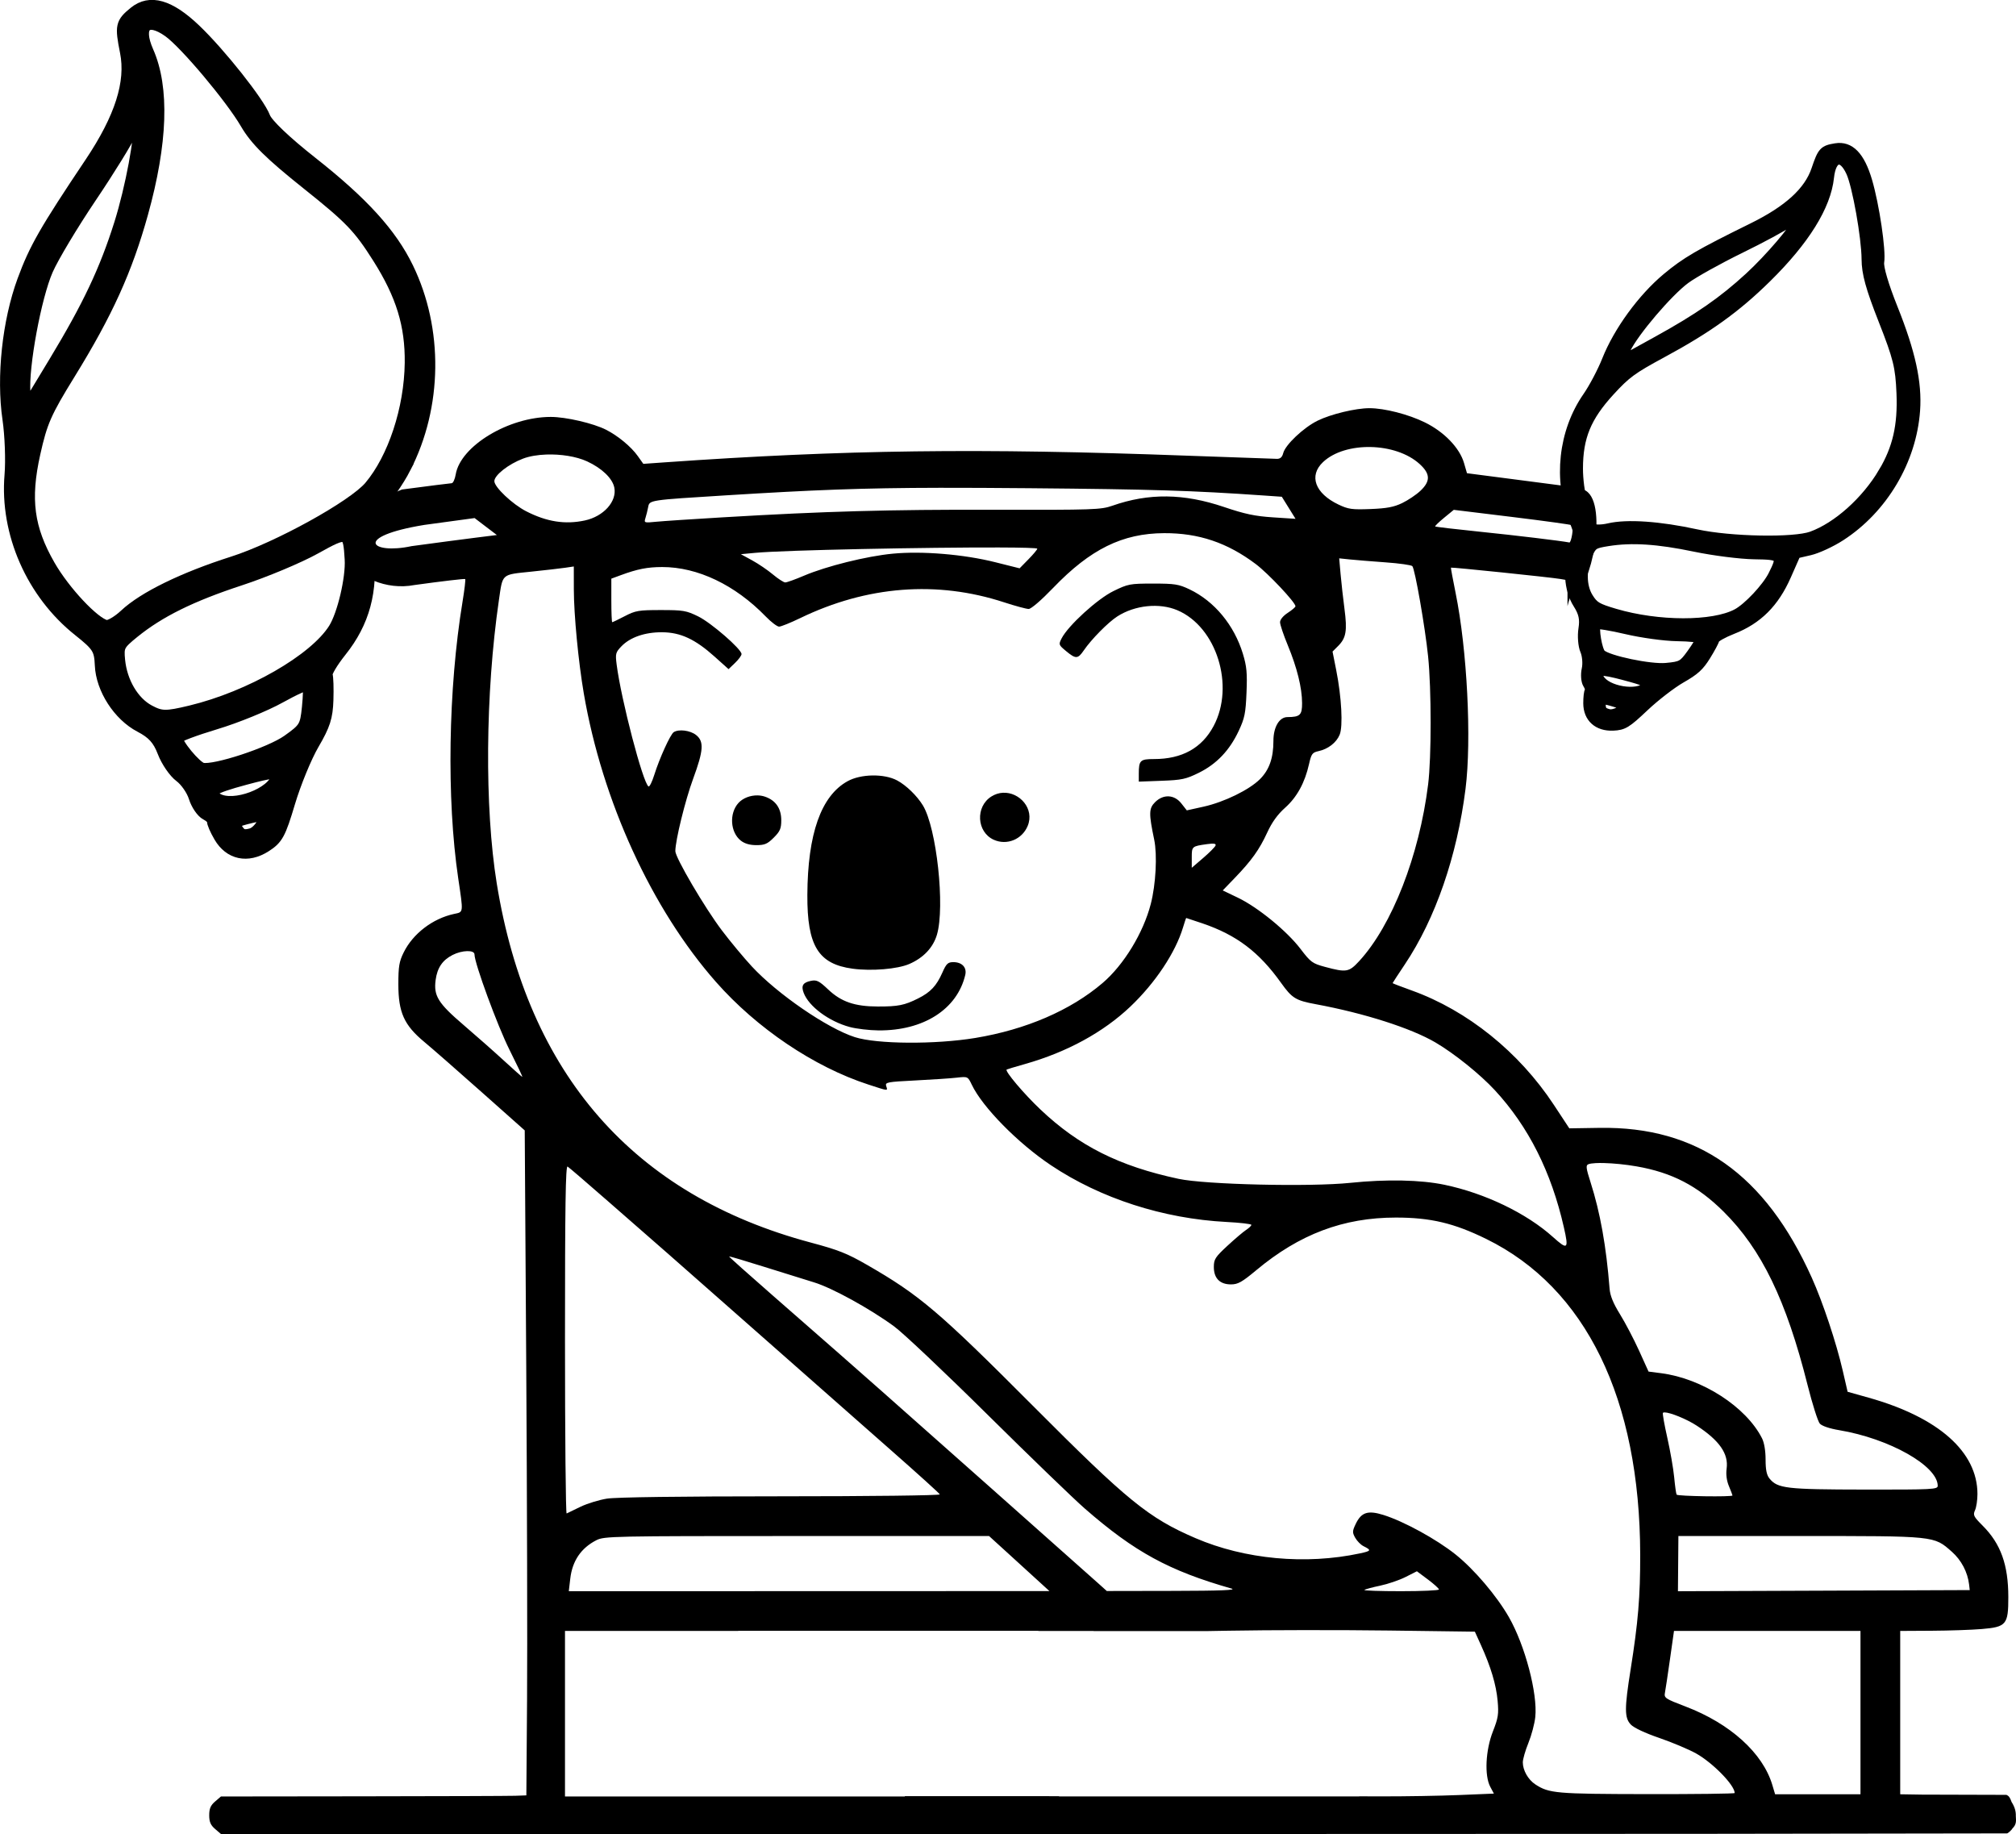 <?xml version="1.0" encoding="UTF-8" standalone="no"?>
<!-- Created with Inkscape (http://www.inkscape.org/) -->

<svg
   width="130.807mm"
   height="118.982mm"
   viewBox="0 0 130.807 118.982"
   version="1.1"
   id="svg398"
   xml:space="preserve"
   inkscape:version="1.2.2 (b0a8486541, 2022-12-01)"
   sodipodi:docname="koala-logo.svg"
   xmlns:inkscape="http://www.inkscape.org/namespaces/inkscape"
   xmlns:sodipodi="http://sodipodi.sourceforge.net/DTD/sodipodi-0.dtd"
   xmlns="http://www.w3.org/2000/svg"
   xmlns:svg="http://www.w3.org/2000/svg"><sodipodi:namedview
     id="namedview400"
     pagecolor="#ffffff"
     bordercolor="#000000"
     borderopacity="0.25"
     inkscape:showpageshadow="2"
     inkscape:pageopacity="0.0"
     inkscape:pagecheckerboard="0"
     inkscape:deskcolor="#d1d1d1"
     inkscape:document-units="mm"
     showgrid="false"
     inkscape:zoom="1.4912879"
     inkscape:cx="337.96291"
     inkscape:cy="377.19074"
     inkscape:window-width="1920"
     inkscape:window-height="2091"
     inkscape:window-x="26"
     inkscape:window-y="23"
     inkscape:window-maximized="0"
     inkscape:current-layer="layer1" /><defs
     id="defs395" /><g
     inkscape:label="Layer 1"
     inkscape:groupmode="layer"
     id="layer1"
     transform="translate(-44.138,-70.912)"><path
       id="path561"
       style="fill:#000000;stroke-width:0.143"
       d="M 132.993 97.393 C 132.099 97.393 130.498 97.778 129.632 98.202 C 128.723 98.647 127.534 99.769 127.398 100.311 C 127.334 100.566 127.21 100.681 126.999 100.68 C 126.83 100.679 124.211 100.587 121.179 100.475 C 107.657 99.974 98.95 100.085 87.24 100.909 L 85.88 101.005 L 85.516 100.493 C 85.091 99.895 84.245 99.193 83.47 98.796 C 82.647 98.375 80.863 97.96 79.873 97.96 C 77.138 97.96 74.018 99.847 73.707 101.689 C 73.655 102.001 73.536 102.258 73.445 102.261 C 73.353 102.264 71.903 102.447 70.222 102.669 C 63.335 105.445 67.37 109.574 71.036 108.865 C 72.811 108.62 74.29 108.446 74.322 108.479 C 74.355 108.512 74.277 109.171 74.15 109.944 C 73.219 115.606 73.108 122.74 73.869 127.889 C 74.209 130.185 74.222 130.071 73.6 130.204 C 72.215 130.501 70.929 131.484 70.328 132.707 C 70.039 133.292 69.985 133.617 69.985 134.763 C 69.985 136.592 70.355 137.417 71.666 138.506 C 72.174 138.928 73.849 140.393 75.387 141.761 L 78.185 144.248 L 78.283 159.589 C 78.337 168.027 78.361 177.733 78.336 181.159 L 78.29 187.388 L 77.575 187.414 C 77.181 187.428 72.722 187.443 67.666 187.449 L 58.474 187.46 L 58.093 187.787 C 57.802 188.038 57.713 188.246 57.713 188.677 C 57.713 189.109 57.802 189.316 58.093 189.567 L 58.474 189.894 L 125.349 189.894 C 148.141 189.894 163.46 189.88 174.361 189.855 C 174.427 189.857 174.704 189.589 174.704 189.546 C 174.999 189.26 174.945 189.021 174.934 188.729 C 174.943 188.418 174.865 188.145 174.658 187.815 C 174.558 187.533 174.49 187.427 174.322 187.355 C 171.899 187.35 169.167 187.345 168.828 187.339 L 167.432 187.317 L 167.432 182.018 L 167.432 176.72 L 169.473 176.708 C 170.595 176.702 172.052 176.653 172.71 176.598 C 174.321 176.464 174.449 176.311 174.447 174.52 C 174.444 172.422 173.955 171.064 172.777 169.886 C 172.193 169.302 172.144 169.202 172.286 168.89 C 172.373 168.7 172.444 168.227 172.444 167.84 C 172.444 165.1 169.914 162.861 165.379 161.586 L 164.019 161.204 L 163.703 159.833 C 163.285 158.019 162.41 155.393 161.695 153.805 C 158.67 147.087 154.277 143.985 147.926 144.083 L 145.962 144.114 L 144.952 142.581 C 142.7 139.165 139.352 136.47 135.749 135.174 C 135.06 134.926 134.496 134.71 134.496 134.693 C 134.496 134.677 134.854 134.129 135.291 133.476 C 137.275 130.512 138.677 126.457 139.228 122.09 C 139.63 118.902 139.334 113.061 138.583 109.374 C 138.404 108.491 138.268 107.755 138.282 107.738 C 138.312 107.699 144.742 108.364 145.379 108.473 L 145.844 108.553 L 145.844 110.237 C 145.844 110.237 146.171 108.794 146.615 108.889 C 147.41 108.827 148.602 102.897 146.715 102.637 L 146.472 102.546 L 145.746 102.448 C 145.347 102.395 143.739 102.185 142.172 101.982 L 139.322 101.612 L 139.129 100.948 C 138.845 99.971 137.845 98.933 136.597 98.319 C 135.526 97.792 133.973 97.393 132.993 97.393 z M 133.078 99.913 C 134.273 99.938 135.482 100.311 136.258 101.023 C 136.95 101.656 136.961 102.131 136.299 102.755 C 136.031 103.008 135.499 103.365 135.118 103.549 C 134.581 103.808 134.119 103.895 133.064 103.936 C 131.859 103.983 131.622 103.949 130.982 103.644 C 129.46 102.918 129.045 101.774 129.982 100.89 C 130.703 100.21 131.884 99.888 133.078 99.913 z M 79.584 100.4 C 80.516 100.367 81.528 100.521 82.229 100.843 C 83.192 101.287 83.878 101.946 83.998 102.545 C 84.177 103.442 83.302 104.417 82.083 104.678 C 80.805 104.952 79.611 104.765 78.277 104.08 C 77.389 103.625 76.214 102.514 76.214 102.129 C 76.214 101.741 77.129 101.022 78.076 100.665 C 78.494 100.507 79.024 100.42 79.584 100.4 z M 105.119 102.558 C 106.798 102.555 108.684 102.566 110.94 102.585 C 118.91 102.656 121.507 102.736 126.141 103.058 L 127.308 103.139 L 127.753 103.855 L 128.198 104.571 L 126.729 104.475 C 125.56 104.399 124.913 104.262 123.562 103.805 C 120.942 102.918 118.675 102.892 116.31 103.722 C 115.571 103.98 115.094 103.997 108.649 103.982 C 101.753 103.967 97.696 104.08 91.035 104.474 C 89.066 104.59 87.109 104.72 86.686 104.763 C 85.937 104.839 85.919 104.832 86.019 104.515 C 86.076 104.336 86.154 104.018 86.194 103.808 C 86.281 103.351 86.247 103.357 91.25 103.047 C 96.919 102.695 100.084 102.567 105.119 102.558 z M 138.466 103.988 L 142.275 104.453 C 144.37 104.709 146.117 104.951 146.157 104.991 C 146.197 105.031 146.191 105.302 146.144 105.593 C 146.097 105.885 146.018 106.115 145.969 106.106 C 145.379 105.994 142.504 105.648 140.2 105.412 C 138.609 105.249 137.285 105.093 137.258 105.066 C 137.232 105.04 137.493 104.786 137.838 104.503 L 138.466 103.988 z M 74.932 104.522 L 75.654 105.072 L 76.377 105.622 L 74.971 105.798 C 74.198 105.894 72.341 106.14 70.844 106.343 C 68.2 106.911 66.989 105.731 71.671 104.966 L 74.932 104.522 z M 119.675 105.501 C 121.917 105.492 123.77 106.117 125.616 107.505 C 126.423 108.111 128.198 109.997 128.194 110.244 C 128.193 110.301 127.967 110.493 127.693 110.671 C 127.399 110.861 127.193 111.111 127.193 111.278 C 127.193 111.434 127.418 112.106 127.694 112.771 C 128.297 114.229 128.62 115.533 128.623 116.524 C 128.625 117.303 128.494 117.429 127.669 117.434 C 127.142 117.437 126.763 118.082 126.763 118.978 C 126.763 120.09 126.494 120.855 125.892 121.458 C 125.195 122.154 123.575 122.945 122.236 123.244 L 121.143 123.486 L 120.792 123.039 C 120.334 122.454 119.619 122.419 119.082 122.956 C 118.68 123.358 118.672 123.682 119.027 125.383 C 119.235 126.382 119.134 128.286 118.806 129.557 C 118.323 131.432 117.056 133.51 115.681 134.684 C 113.606 136.457 110.709 137.707 107.417 138.251 C 104.815 138.68 101.032 138.654 99.606 138.198 C 97.818 137.625 94.579 135.402 92.915 133.605 C 92.392 133.04 91.519 131.99 90.976 131.271 C 89.87 129.812 87.957 126.554 87.957 126.132 C 87.957 125.439 88.596 122.838 89.108 121.445 C 89.79 119.593 89.829 119.009 89.298 118.592 C 88.92 118.295 88.181 118.201 87.854 118.41 C 87.636 118.548 86.929 120.103 86.589 121.188 C 86.448 121.638 86.281 121.973 86.217 121.934 C 85.854 121.709 84.443 116.317 84.149 114.027 C 84.059 113.325 84.082 113.236 84.453 112.848 C 85.023 112.253 85.985 111.921 87.11 111.93 C 88.299 111.94 89.242 112.379 90.507 113.513 L 91.41 114.323 L 91.831 113.919 C 92.063 113.697 92.252 113.439 92.252 113.345 C 92.252 113.026 90.286 111.318 89.442 110.903 C 88.669 110.524 88.472 110.49 87.02 110.49 C 85.574 110.49 85.374 110.524 84.68 110.884 C 84.262 111.101 83.894 111.278 83.862 111.278 C 83.83 111.278 83.804 110.642 83.804 109.866 L 83.804 108.453 L 84.413 108.228 C 85.496 107.828 86.148 107.7 87.103 107.699 C 89.403 107.697 91.832 108.856 93.822 110.907 C 94.173 111.269 94.563 111.565 94.688 111.565 C 94.814 111.565 95.433 111.315 96.063 111.01 C 100.391 108.917 104.935 108.565 109.283 109.986 C 110.012 110.224 110.732 110.419 110.883 110.419 C 111.044 110.419 111.706 109.848 112.474 109.049 C 114.89 106.536 116.968 105.512 119.675 105.501 z M 108.947 106.43 C 110.46 106.434 111.441 106.459 111.441 106.511 C 111.441 106.567 111.183 106.876 110.867 107.198 L 110.294 107.782 L 108.714 107.386 C 106.682 106.875 103.973 106.649 102.062 106.832 C 100.37 106.993 97.751 107.644 96.306 108.26 C 95.739 108.502 95.191 108.699 95.088 108.698 C 94.986 108.696 94.627 108.465 94.291 108.183 C 93.955 107.901 93.349 107.489 92.945 107.268 L 92.209 106.866 L 93.126 106.779 C 95.084 106.594 104.407 106.418 108.947 106.43 z M 131.031 107.135 L 131.725 107.207 C 132.107 107.247 133.147 107.331 134.037 107.395 C 134.927 107.458 135.709 107.569 135.776 107.64 C 135.946 107.819 136.604 111.588 136.8 113.498 C 137.018 115.63 137.019 120.049 136.801 121.803 C 136.227 126.418 134.457 130.955 132.329 133.263 C 131.664 133.985 131.499 134.013 130.109 133.639 C 129.292 133.419 129.179 133.336 128.52 132.471 C 127.636 131.311 125.756 129.774 124.46 129.152 L 123.475 128.679 L 124.236 127.89 C 125.342 126.744 125.849 126.036 126.357 124.932 C 126.668 124.256 127.03 123.753 127.522 123.314 C 128.29 122.628 128.802 121.694 129.073 120.485 C 129.222 119.82 129.288 119.73 129.684 119.644 C 130.311 119.509 130.847 119.093 131.061 118.577 C 131.286 118.034 131.185 116.135 130.839 114.393 L 130.599 113.183 L 130.966 112.816 C 131.479 112.303 131.56 111.833 131.375 110.425 C 131.286 109.752 131.173 108.737 131.122 108.168 L 131.031 107.135 z M 81.369 107.662 L 81.371 109.148 C 81.373 110.785 81.666 113.845 82.017 115.898 C 83.213 122.877 86.421 129.879 90.592 134.615 C 93.241 137.623 96.956 140.126 100.469 141.269 C 101.814 141.707 101.744 141.701 101.639 141.371 C 101.561 141.125 101.695 141.099 103.527 141.007 C 104.611 140.952 105.822 140.871 106.216 140.826 C 106.932 140.746 106.935 140.747 107.191 141.283 C 107.883 142.736 110.179 145.071 112.328 146.508 C 115.546 148.661 119.617 149.975 123.721 150.188 C 124.607 150.233 125.332 150.318 125.332 150.376 C 125.332 150.434 125.178 150.583 124.989 150.706 C 124.801 150.829 124.253 151.295 123.772 151.74 C 122.989 152.465 122.897 152.609 122.897 153.108 C 122.897 153.841 123.287 154.238 124.009 154.238 C 124.461 154.238 124.724 154.09 125.653 153.315 C 128.453 150.978 131.308 149.902 134.711 149.902 C 136.962 149.902 138.48 150.262 140.582 151.295 C 147.037 154.465 150.545 161.666 150.562 171.78 C 150.566 174.493 150.427 176.164 149.939 179.226 C 149.536 181.761 149.538 182.354 149.948 182.79 C 150.146 183.002 150.871 183.344 151.801 183.663 C 152.64 183.952 153.714 184.404 154.187 184.668 C 155.276 185.278 156.692 186.729 156.692 187.236 C 156.692 187.28 154.131 187.312 151 187.307 C 145.098 187.297 144.647 187.258 143.758 186.676 C 143.29 186.369 142.945 185.762 142.945 185.245 C 142.945 185.043 143.108 184.475 143.308 183.985 C 143.508 183.494 143.709 182.738 143.754 182.305 C 143.913 180.784 143.09 177.663 142.048 175.836 C 141.259 174.453 139.797 172.732 138.589 171.765 C 137.347 170.771 135.22 169.607 133.892 169.193 C 132.89 168.881 132.464 169.021 132.101 169.782 C 131.881 170.244 131.878 170.334 132.071 170.677 C 132.189 170.887 132.43 171.132 132.606 171.219 C 133.136 171.484 133.113 171.531 132.38 171.688 C 128.86 172.443 124.91 172.077 121.709 170.701 C 118.665 169.392 117.315 168.294 111.155 162.112 C 105.061 155.998 103.807 154.933 100.392 152.969 C 99.102 152.227 98.539 152.004 96.741 151.523 C 85.241 148.449 78.374 140.597 76.37 128.23 C 75.572 123.304 75.628 115.894 76.509 109.846 C 76.763 108.102 76.65 108.202 78.599 107.999 C 79.532 107.902 80.537 107.787 80.832 107.742 L 81.369 107.662 z M 118.956 108.772 C 117.451 108.772 117.332 108.795 116.379 109.261 C 115.335 109.772 113.443 111.499 113.019 112.33 C 112.817 112.724 112.827 112.751 113.307 113.15 C 113.942 113.676 114.073 113.671 114.461 113.104 C 114.952 112.386 116.037 111.287 116.632 110.904 C 117.773 110.17 119.365 110.006 120.532 110.502 C 123.077 111.583 124.273 115.406 122.882 118.015 C 122.121 119.443 120.834 120.156 119.02 120.156 C 118.116 120.156 118.028 120.24 118.028 121.115 L 118.028 121.621 L 119.505 121.566 C 120.818 121.518 121.084 121.461 121.92 121.049 C 123.074 120.481 123.919 119.594 124.511 118.329 C 124.898 117.501 124.962 117.187 125.017 115.846 C 125.07 114.573 125.03 114.143 124.782 113.326 C 124.216 111.465 122.936 109.919 121.322 109.148 C 120.619 108.813 120.364 108.772 118.956 108.772 z M 100.748 121.221 C 100.157 121.23 99.564 121.355 99.132 121.594 C 97.413 122.543 96.542 125.006 96.523 128.976 C 96.507 132.274 97.233 133.455 99.461 133.757 C 100.688 133.923 102.369 133.783 103.135 133.452 C 104.053 133.055 104.681 132.391 104.93 131.555 C 105.466 129.748 104.91 124.623 104.019 123.163 C 103.634 122.534 102.938 121.859 102.348 121.543 C 101.927 121.318 101.339 121.212 100.748 121.221 z M 109.209 122.343 C 108.96 122.357 108.707 122.432 108.466 122.583 C 107.414 123.243 107.505 124.894 108.622 125.394 C 109.468 125.772 110.452 125.371 110.816 124.501 C 111.284 123.38 110.287 122.284 109.209 122.343 z M 93.298 122.514 C 92.828 122.504 92.341 122.686 92.051 123.006 C 91.441 123.68 91.519 124.908 92.205 125.448 C 92.454 125.644 92.789 125.741 93.217 125.741 C 93.753 125.741 93.935 125.663 94.343 125.254 C 94.752 124.846 94.83 124.664 94.83 124.128 C 94.83 123.351 94.461 122.823 93.754 122.59 C 93.609 122.542 93.454 122.518 93.298 122.514 z M 122.875 125.645 C 122.994 125.654 123.033 125.692 123.01 125.762 C 122.978 125.856 122.618 126.22 122.209 126.571 L 121.465 127.21 L 121.465 126.543 C 121.465 125.821 121.473 125.814 122.445 125.677 C 122.557 125.662 122.651 125.651 122.729 125.646 C 122.787 125.642 122.835 125.642 122.875 125.645 z M 121.105 130.467 C 121.118 130.467 121.591 130.624 122.156 130.816 C 124.375 131.571 125.828 132.671 127.262 134.68 C 127.971 135.673 128.209 135.819 129.51 136.06 C 132.659 136.643 135.688 137.612 137.277 138.543 C 138.501 139.261 140.172 140.604 141.13 141.64 C 143.313 144.002 144.79 146.934 145.609 150.537 C 145.934 151.965 145.862 152.027 144.896 151.16 C 143.178 149.618 140.495 148.327 137.862 147.775 C 136.324 147.453 134.097 147.407 131.754 147.65 C 129.13 147.922 122.352 147.764 120.606 147.39 C 116.751 146.565 114.146 145.258 111.651 142.896 C 110.568 141.871 109.317 140.391 109.455 140.299 C 109.484 140.279 110.023 140.117 110.653 139.939 C 113.362 139.171 115.718 137.887 117.476 136.22 C 119.097 134.682 120.41 132.708 120.899 131.075 C 120.999 130.74 121.092 130.467 121.105 130.467 z M 74.448 132.617 C 74.726 132.61 74.925 132.68 74.925 132.832 C 74.925 133.403 76.416 137.464 77.198 139.023 C 77.682 139.988 78.056 140.777 78.029 140.777 C 78.002 140.777 77.47 140.307 76.847 139.733 C 76.223 139.159 75.045 138.118 74.229 137.42 C 72.559 135.992 72.265 135.518 72.405 134.481 C 72.511 133.696 72.849 133.2 73.504 132.866 C 73.815 132.707 74.17 132.623 74.448 132.617 z M 105.996 133.331 C 105.642 133.331 105.541 133.427 105.283 134.009 C 104.902 134.871 104.517 135.282 103.709 135.687 C 102.826 136.13 102.412 136.213 101.091 136.21 C 99.593 136.207 98.713 135.903 97.866 135.098 C 97.295 134.556 97.129 134.472 96.771 134.542 C 96.237 134.646 96.107 134.855 96.284 135.323 C 96.617 136.208 97.925 137.178 99.273 137.54 C 99.704 137.656 100.543 137.755 101.137 137.76 C 104.056 137.786 106.241 136.391 106.768 134.164 C 106.883 133.679 106.56 133.331 105.996 133.331 z M 148.221 146.365 L 148.221 146.366 C 148.833 146.381 149.612 146.457 150.329 146.582 C 152.631 146.984 154.283 147.843 155.97 149.515 C 158.437 151.961 160.038 155.267 161.422 160.77 C 161.733 162.007 162.09 163.132 162.216 163.271 C 162.355 163.424 162.85 163.592 163.471 163.695 C 166.729 164.24 169.863 166.009 169.866 167.305 C 169.866 167.539 169.547 167.555 165.105 167.549 C 160.025 167.542 159.477 167.478 158.948 166.829 C 158.767 166.607 158.697 166.265 158.697 165.599 C 158.697 165.032 158.608 164.501 158.464 164.219 C 157.429 162.179 154.584 160.344 151.924 160 L 151.103 159.894 L 150.487 158.534 C 150.147 157.786 149.59 156.723 149.248 156.171 C 148.813 155.47 148.612 154.975 148.576 154.524 C 148.358 151.76 147.968 149.581 147.343 147.623 C 147.046 146.695 147.023 146.51 147.199 146.442 C 147.295 146.405 147.459 146.381 147.671 146.37 C 147.83 146.362 148.016 146.36 148.221 146.365 z M 80.966 146.593 C 81.059 146.65 82.235 147.66 83.579 148.836 C 84.923 150.012 86.7 151.566 87.527 152.288 C 88.354 153.011 91.218 155.533 93.891 157.894 C 96.564 160.254 100.172 163.435 101.91 164.961 C 103.647 166.488 105.09 167.793 105.117 167.861 C 105.143 167.93 100.559 167.986 94.806 167.986 C 88.299 167.987 84.102 168.043 83.518 168.137 C 83.006 168.219 82.232 168.457 81.799 168.666 C 81.366 168.874 80.963 169.07 80.904 169.1 C 80.845 169.13 80.797 164.054 80.797 157.821 C 80.797 149.138 80.836 146.513 80.966 146.593 z M 91.442 152.423 C 91.46 152.406 92.471 152.705 93.689 153.088 C 94.907 153.472 96.375 153.929 96.95 154.104 C 98.125 154.461 100.569 155.804 102.155 156.964 C 102.734 157.387 105.463 159.966 108.219 162.694 C 110.976 165.422 113.816 168.163 114.531 168.786 C 117.76 171.6 119.991 172.816 124.043 173.971 L 124.043 173.97 C 124.405 174.074 123.357 174.116 120.248 174.122 L 115.952 174.13 L 115.441 173.671 C 114.583 172.9 102.593 162.258 101.291 161.112 C 100.62 160.521 99.423 159.467 98.632 158.77 C 97.84 158.072 95.892 156.366 94.301 154.979 C 92.711 153.591 91.425 152.441 91.442 152.423 z M 152.142 162.542 C 152.501 162.542 153.573 162.972 154.234 163.405 C 155.705 164.369 156.302 165.226 156.169 166.19 C 156.118 166.569 156.17 166.971 156.319 167.327 C 156.445 167.629 156.549 167.901 156.549 167.931 C 156.549 168.036 152.985 167.983 152.924 167.877 C 152.89 167.818 152.819 167.31 152.766 166.748 C 152.712 166.186 152.511 165.031 152.319 164.181 C 152.127 163.331 152 162.606 152.036 162.57 C 152.055 162.551 152.091 162.542 152.142 162.542 z M 95.838 170.563 L 108.312 170.563 L 109.688 171.816 C 110.445 172.505 111.326 173.308 111.646 173.602 L 112.229 174.134 L 96.636 174.139 L 81.044 174.142 L 81.14 173.322 C 81.275 172.173 81.838 171.344 82.831 170.835 C 83.342 170.573 83.857 170.563 95.838 170.563 L 95.838 170.563 z M 153.04 170.563 L 160.927 170.563 C 169.763 170.562 169.606 170.546 170.778 171.578 C 171.398 172.124 171.809 172.905 171.902 173.713 L 171.943 174.07 L 162.477 174.108 L 153.01 174.144 L 153.025 172.354 L 153.04 170.563 z M 136.072 172.849 L 136.788 173.383 C 137.181 173.677 137.503 173.968 137.503 174.03 L 137.503 174.03 C 137.503 174.092 136.397 174.142 135.045 174.142 C 133.693 174.142 132.623 174.106 132.668 174.061 C 132.713 174.017 133.167 173.892 133.677 173.786 C 134.188 173.679 134.935 173.425 135.339 173.22 L 136.072 172.849 z M 128.897 176.666 L 128.897 176.666 L 128.897 176.667 L 128.897 176.667 C 130.792 176.665 132.734 176.674 134.265 176.694 L 139.834 176.767 L 140.234 177.649 C 140.873 179.059 141.216 180.208 141.311 181.257 C 141.388 182.109 141.35 182.361 141.006 183.236 C 140.527 184.453 140.447 186.105 140.832 186.829 L 141.068 187.273 L 138.82 187.366 L 138.82 187.366 C 137.584 187.418 135.284 187.457 133.709 187.453 L 132.33 187.449 L 132.33 187.455 L 112.855 187.455 L 112.855 187.443 C 112.345 187.442 111.999 187.438 111.512 187.437 L 111.512 187.439 L 102.849 187.439 L 102.849 187.46 L 91.823 187.46 L 80.797 187.46 L 80.797 182.09 L 80.797 176.72 L 91.823 176.72 L 92.037 176.72 L 92.037 176.713 L 111.512 176.713 L 111.512 176.722 L 115.093 176.724 L 115.098 176.728 L 122.552 176.728 L 123.811 176.706 C 125.154 176.682 127.002 176.668 128.897 176.666 z M 152.754 176.72 L 158.804 176.72 L 164.854 176.72 L 164.854 182.018 L 164.854 187.317 L 162.085 187.317 L 159.315 187.317 L 159.133 186.708 C 158.515 184.638 156.398 182.726 153.5 181.622 C 152.183 181.12 152.102 181.066 152.167 180.729 C 152.205 180.533 152.353 179.55 152.495 178.546 L 152.754 176.72 z " /><path
       style="fill:#000000;stroke:#000000;stroke-width:0.765;stroke-dasharray:none;stroke-opacity:1"
       d="m 70.423,101.251 c -0.457,0.889 -1.237,1.996 -1.734,2.46 l -0.903,0.843 0.225,2.083 c 0.283,2.622 -0.263,4.644 -1.761,6.518 -0.555,0.694 -0.965,1.385 -0.913,1.536 0.053,0.151 0.076,0.886 0.052,1.633 -0.036,1.115 -0.2,1.626 -0.918,2.855 -0.481,0.823 -1.183,2.53 -1.56,3.793 -0.614,2.056 -0.777,2.353 -1.556,2.849 -1.154,0.734 -2.313,0.487 -2.965,-0.631 -0.265,-0.453 -0.462,-0.91 -0.438,-1.015 0.023,-0.105 -0.175,-0.303 -0.442,-0.44 -0.266,-0.137 -0.604,-0.633 -0.75,-1.102 -0.146,-0.469 -0.568,-1.076 -0.937,-1.349 -0.37,-0.273 -0.86,-0.987 -1.089,-1.587 -0.314,-0.821 -0.685,-1.231 -1.499,-1.655 -1.389,-0.724 -2.498,-2.446 -2.562,-3.976 -0.044,-1.044 -0.184,-1.266 -1.423,-2.251 -3.029,-2.408 -4.751,-6.32 -4.436,-10.08 0.08,-0.951 0.019,-2.591 -0.135,-3.644 -0.4,-2.732 -0.015,-6.327 0.96,-8.979 0.764,-2.078 1.432,-3.245 4.372,-7.633 1.953,-2.916 2.688,-5.224 2.292,-7.204 -0.336,-1.683 -0.297,-1.863 0.558,-2.561 1.006,-0.822 2.271,-0.461 3.931,1.122 1.628,1.552 4.146,4.731 4.509,5.694 0.165,0.437 1.369,1.584 3.071,2.925 3.301,2.601 5.137,4.62 6.213,6.835 1.942,3.997 1.88,8.984 -0.163,12.96 z m 0.358,-6.791 c 0.03,-2.457 -0.57,-4.411 -2.095,-6.824 -1.249,-1.976 -1.819,-2.569 -4.594,-4.782 -2.423,-1.932 -3.361,-2.858 -3.991,-3.94 -0.968,-1.661 -3.943,-5.199 -5.013,-5.962 -1.429,-1.018 -2.106,-0.369 -1.364,1.308 1.036,2.342 0.914,5.925 -0.357,10.494 -1.018,3.661 -2.288,6.461 -4.708,10.384 -1.561,2.53 -1.824,3.128 -2.283,5.184 -0.666,2.984 -0.415,4.876 0.968,7.284 0.97,1.689 2.891,3.736 3.671,3.911 0.213,0.048 0.772,-0.273 1.241,-0.714 1.208,-1.134 3.781,-2.391 6.982,-3.412 2.917,-0.93 7.831,-3.641 8.899,-4.908 1.55,-1.84 2.608,-5.051 2.644,-8.024 z M 66.885,107.2 c -0.109,-1.861 -0.194,-1.887 -2.292,-0.719 -1.062,0.592 -3.261,1.512 -4.886,2.045 -3.17,1.04 -5.235,2.061 -6.893,3.405 -0.966,0.784 -1.031,0.909 -0.94,1.821 0.142,1.42 0.908,2.716 1.931,3.264 0.789,0.423 1.102,0.428 2.701,0.043 3.869,-0.932 8.059,-3.338 9.318,-5.352 0.578,-0.924 1.133,-3.282 1.061,-4.507 z m -2.738,8.13 c -0.054,-0.084 -0.882,0.284 -1.841,0.819 -0.959,0.535 -2.843,1.303 -4.188,1.707 -1.345,0.404 -2.465,0.827 -2.49,0.939 -0.074,0.332 1.212,1.888 1.64,1.983 0.788,0.176 4.398,-1.009 5.538,-1.817 1.101,-0.781 1.177,-0.906 1.304,-2.153 0.074,-0.728 0.091,-1.393 0.038,-1.478 z m -4.096,6.12 c -2.241,0.604 -2.582,0.849 -1.809,1.298 1.054,0.613 3.632,-0.355 3.877,-1.456 0.076,-0.343 -0.326,-0.312 -2.068,0.158 z m 1.087,2.359 c -0.078,-0.017 -0.54,0.073 -1.027,0.202 -0.789,0.208 -0.853,0.285 -0.583,0.71 0.239,0.376 0.432,0.44 0.914,0.306 0.53,-0.148 1.091,-1.129 0.696,-1.217 z M 53.127,78.954 c -0.071,-0.258 -0.254,-0.059 -0.517,0.562 -0.224,0.529 -1.383,2.408 -2.575,4.176 -1.192,1.768 -2.466,3.894 -2.83,4.724 -0.765,1.742 -1.606,6.285 -1.475,7.967 l 0.086,1.103 1.878,-3.105 c 2.176,-3.599 3.282,-5.938 4.231,-8.951 0.729,-2.315 1.382,-5.827 1.203,-6.477 z"
       id="path575" /><path
       style="fill:#000000;stroke:#000000;stroke-width:0.562;stroke-dasharray:none;stroke-opacity:1"
       d="m 163.584,105.725 c -0.617,0.398 -1.519,0.816 -2.005,0.929 l -0.884,0.205 -0.621,1.408 c -0.781,1.773 -1.87,2.859 -3.511,3.502 -0.607,0.238 -1.122,0.527 -1.144,0.643 -0.022,0.116 -0.277,0.592 -0.566,1.058 -0.432,0.697 -0.724,0.962 -1.631,1.48 -0.608,0.348 -1.681,1.176 -2.384,1.841 -1.145,1.083 -1.357,1.213 -2.035,1.242 -1.004,0.043 -1.65,-0.538 -1.655,-1.489 -0.002,-0.386 0.04,-0.749 0.093,-0.807 0.053,-0.058 -7.3e-4,-0.257 -0.12,-0.442 -0.119,-0.185 -0.152,-0.624 -0.073,-0.976 0.079,-0.352 0.033,-0.893 -0.102,-1.202 -0.135,-0.309 -0.185,-0.943 -0.111,-1.409 0.101,-0.637 0.015,-1.034 -0.347,-1.603 -0.618,-0.97 -0.693,-2.472 -0.172,-3.47 0.355,-0.681 0.347,-0.873 -0.08,-1.954 -1.045,-2.643 -0.706,-5.764 0.874,-8.041 0.4,-0.576 0.962,-1.642 1.25,-2.368 0.748,-1.885 2.311,-4.032 3.904,-5.362 1.249,-1.042 2.102,-1.54 5.582,-3.254 2.312,-1.139 3.626,-2.339 4.101,-3.743 0.403,-1.194 0.494,-1.294 1.294,-1.425 0.941,-0.154 1.614,0.54 2.09,2.155 0.467,1.585 0.903,4.531 0.781,5.277 -0.055,0.339 0.29,1.51 0.882,2.988 1.147,2.866 1.575,4.824 1.447,6.628 -0.23,3.256 -2.099,6.407 -4.856,8.187 z m 2.718,-4.19 c 0.92,-1.553 1.255,-3.016 1.169,-5.111 -0.07,-1.715 -0.215,-2.302 -1.17,-4.728 -0.833,-2.118 -1.091,-3.052 -1.095,-3.971 -0.007,-1.412 -0.602,-4.755 -1.003,-5.632 -0.536,-1.172 -1.205,-1.007 -1.348,0.332 -0.199,1.871 -1.591,4.105 -4.075,6.547 -1.99,1.956 -3.825,3.273 -6.804,4.881 -1.921,1.038 -2.308,1.321 -3.354,2.462 -1.518,1.655 -2.052,2.95 -2.055,4.99 -0.002,1.43 0.469,3.437 0.901,3.835 0.118,0.109 0.591,0.109 1.052,7.9e-4 1.185,-0.278 3.283,-0.135 5.694,0.39 2.197,0.478 6.319,0.555 7.463,0.14 1.661,-0.603 3.512,-2.258 4.625,-4.137 z m -7.151,6.678 c 0.613,-1.224 0.568,-1.272 -1.195,-1.298 -0.893,-0.013 -2.63,-0.234 -3.859,-0.49 -2.398,-0.501 -4.087,-0.609 -5.635,-0.361 -0.902,0.144 -0.989,0.2 -1.266,0.814 -0.431,0.956 -0.418,2.061 0.032,2.785 0.347,0.558 0.544,0.676 1.703,1.018 2.804,0.826 6.353,0.831 7.892,0.011 0.707,-0.376 1.924,-1.673 2.328,-2.479 z m -4.724,4.169 c -0.003,-0.073 -0.665,-0.143 -1.471,-0.154 -0.806,-0.011 -2.287,-0.214 -3.291,-0.45 -1.004,-0.236 -1.872,-0.378 -1.929,-0.316 -0.169,0.184 0.079,1.646 0.316,1.864 0.437,0.401 3.168,0.971 4.19,0.875 0.987,-0.093 1.081,-0.145 1.62,-0.892 0.314,-0.436 0.569,-0.853 0.566,-0.927 z m -4.851,2.392 c -1.648,-0.437 -1.954,-0.407 -1.627,0.163 0.446,0.777 2.441,1.106 3.001,0.496 0.174,-0.19 -0.093,-0.318 -1.374,-0.658 z m -0.173,1.9 c -0.043,-0.04 -0.371,-0.151 -0.728,-0.248 -0.578,-0.157 -0.647,-0.131 -0.631,0.238 0.014,0.327 0.113,0.438 0.47,0.53 0.392,0.1 1.108,-0.318 0.889,-0.519 z m 11.352,-31.482 c 0.05,-0.19 -0.14,-0.13 -0.535,0.168 -0.337,0.254 -1.763,1.025 -3.17,1.713 -1.407,0.688 -2.997,1.574 -3.533,1.968 -1.125,0.828 -3.326,3.411 -3.86,4.529 l -0.35,0.734 2.334,-1.288 c 2.705,-1.492 4.266,-2.575 5.975,-4.145 1.313,-1.206 3.016,-3.201 3.141,-3.68 z"
       id="path575-3" /></g></svg>
